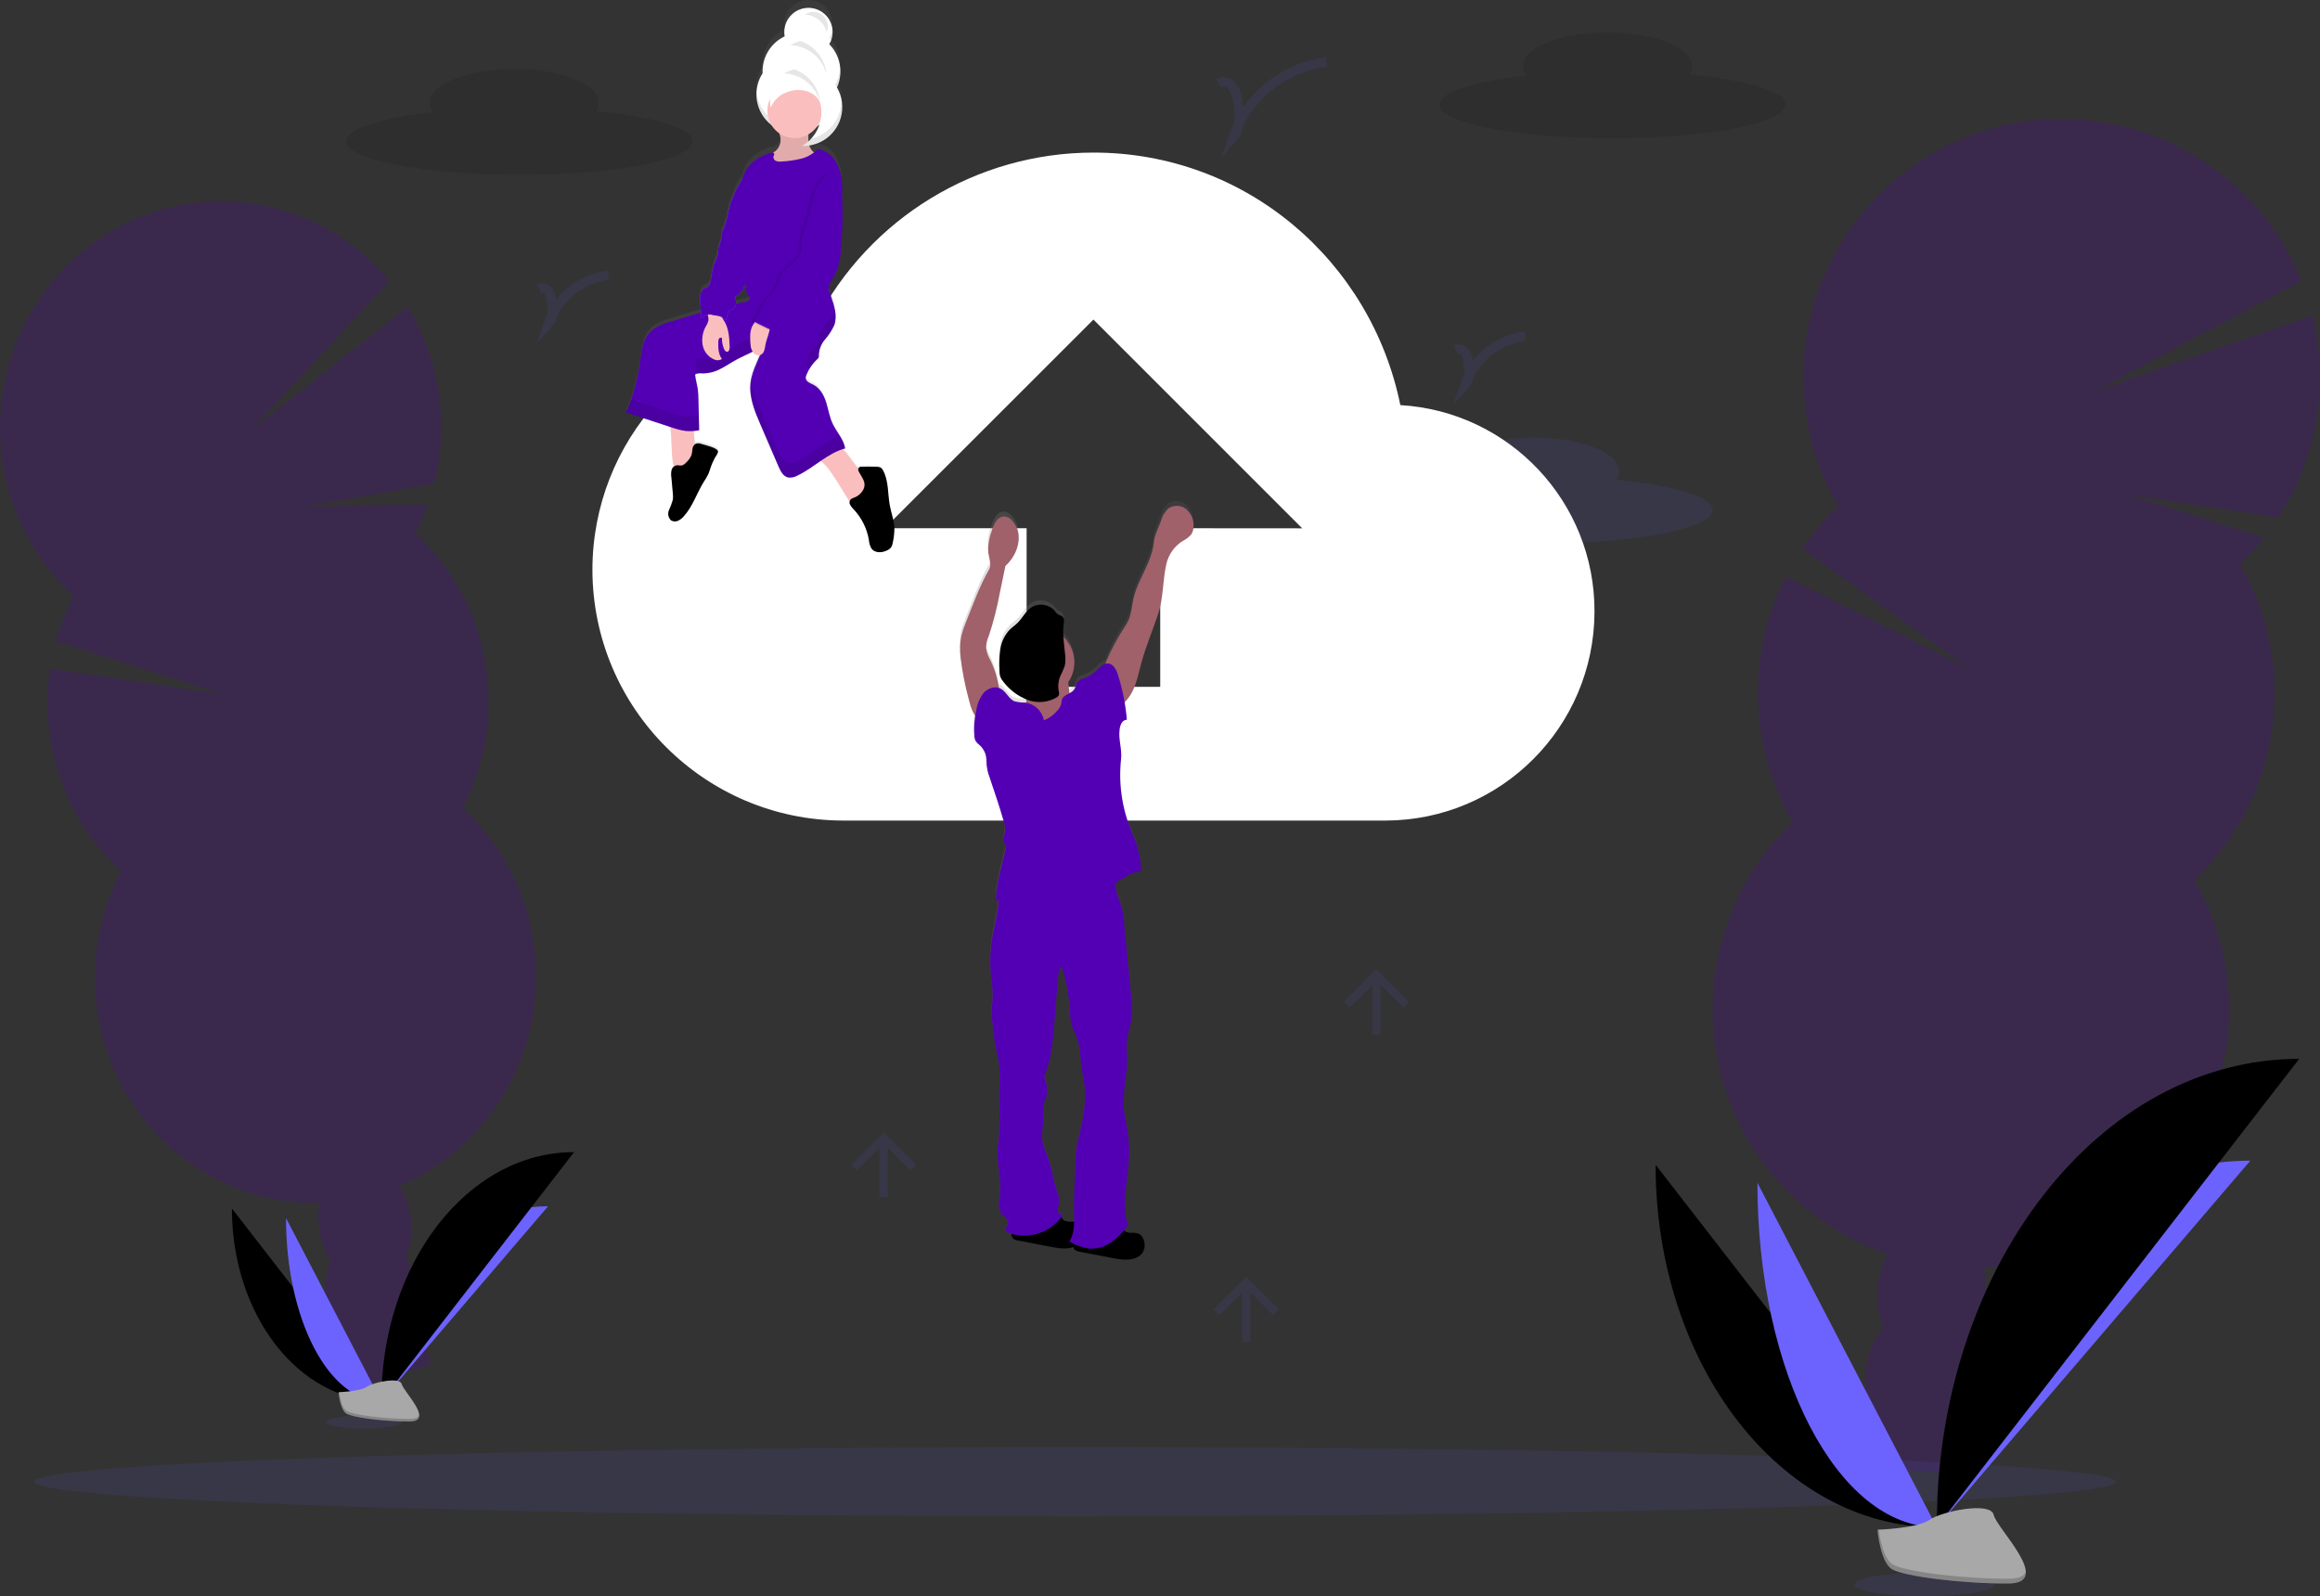<svg id="eQE3GSC2ayb1" xmlns="http://www.w3.org/2000/svg" xmlns:xlink="http://www.w3.org/1999/xlink" viewBox="0 0 737.779 507.717" shape-rendering="geometricPrecision" text-rendering="geometricPrecision"><rect x="0" y="0" width="737.779" height="507.717" fill="#333333" stroke="none"/><style><![CDATA[#eQE3GSC2ayb79 {animation: eQE3GSC2ayb79__tt 2000ms linear infinite normal forwards}@keyframes eQE3GSC2ayb79__tt { 0% {transform: translate(-274.545px,-63.671px) translate(9px,0px)} 50% {transform: translate(-274.545px,-63.671px) translate(0px,0px)} 100% {transform: translate(-274.545px,-63.671px) translate(-9px,0px)}} #eQE3GSC2ayb80 {animation: eQE3GSC2ayb80__tt 2000ms linear infinite normal forwards}@keyframes eQE3GSC2ayb80__tt { 0% {transform: translate(-95.255px,-70.012px) translate(-9px,0px)} 50% {transform: translate(-95.255px,-70.012px) translate(0px,0px)} 100% {transform: translate(-95.255px,-70.012px) translate(9px,0px)}}]]></style><defs><linearGradient id="eQE3GSC2ayb28-fill" x1="0.5" y1="1.001" x2="0.5" y2="0" spreadMethod="pad" gradientUnits="objectBoundingBox" gradientTransform="matrix(1 0 0 1 0 0)"><stop id="eQE3GSC2ayb28-fill-0" offset="0%" stop-color="rgba(128,128,128,0.251)"/><stop id="eQE3GSC2ayb28-fill-1" offset="54%" stop-color="rgba(128,128,128,0.122)"/><stop id="eQE3GSC2ayb28-fill-2" offset="100%" stop-color="rgba(128,128,128,0.102)"/></linearGradient><linearGradient id="eQE3GSC2ayb62-fill" x1="0.141" y1="0.451" x2="1.272" y2="0.451" spreadMethod="pad" gradientUnits="objectBoundingBox" gradientTransform="matrix(1 0 0 1 0 0)"><stop id="eQE3GSC2ayb62-fill-0" offset="0%" stop-color="rgba(128,128,128,0.251)"/><stop id="eQE3GSC2ayb62-fill-1" offset="54%" stop-color="rgba(128,128,128,0.122)"/><stop id="eQE3GSC2ayb62-fill-2" offset="100%" stop-color="rgba(128,128,128,0.102)"/></linearGradient></defs><path id="eQE3GSC2ayb2" d="M780.8,286.357C781.36,285.559,781.669,284.612,781.687,283.637C781.687,277.73,769.653,272.95,754.807,272.95C739.961,272.95,727.927,277.73,727.927,283.637C727.954,284.741,728.343,285.806,729.035,286.668C712.505,288.514,701.371,291.968,701.371,295.943C701.371,301.843,725.984,306.63,756.426,306.63C786.868,306.63,811.481,301.843,811.481,295.943C811.448,291.766,798.934,288.106,780.8,286.357Z" transform="matrix(1 0 0 1 -266.823 -133.777)" opacity="0.1" fill="rgb(108,99,255)" stroke="none" stroke-width="1"/><g id="eQE3GSC2ayb3" transform="matrix(1 0 0 1 544.593 37.816)" opacity="0.2"><path id="eQE3GSC2ayb4" d="M940.392,761.034C940.159,762.72,940.066,764.423,940.113,766.125Q957.044,766.397,974.124,767.265C974.202,766.825,974.279,766.365,974.344,765.905C975.074,761.158,974.526,756.302,972.757,751.837C970.412,746.118,966.04,742.031,960.567,741.247C955.094,740.463,949.757,743.147,945.903,747.947C942.931,751.739,941.028,756.258,940.392,761.034Z" transform="matrix(1 0 0 1 -895.519 -336.524)" fill="rgb(83,0,180)" stroke="none" stroke-width="1"/><ellipse id="eQE3GSC2ayb5" rx="22.449" ry="17.151" transform="matrix(0.142 -0.99 0.99 0.142 65.786 399.804)" fill="rgb(83,0,180)" stroke="none" stroke-width="1"/><ellipse id="eQE3GSC2ayb6" rx="22.449" ry="17.151" transform="matrix(0.142 -0.99 0.99 0.142 69.687 372.649)" fill="rgb(83,0,180)" stroke="none" stroke-width="1"/><ellipse id="eQE3GSC2ayb7" rx="22.449" ry="17.151" transform="matrix(0.142 -0.99 0.99 0.142 73.589 345.488)" fill="rgb(83,0,180)" stroke="none" stroke-width="1"/><ellipse id="eQE3GSC2ayb8" rx="22.449" ry="17.151" transform="matrix(0.142 -0.99 0.99 0.142 77.492 318.327)" fill="rgb(83,0,180)" stroke="none" stroke-width="1"/><path id="eQE3GSC2ayb9" d="M1038.99,258.056C1041.733,255.427,1044.293,252.614,1046.652,249.636L1003.1,235.924L1051.289,243.217C1063.57,224.205,1067.479,200.975,1062.099,178.99L992.561,203.26L1058.543,167.979C1047.082,139.457,1020.657,119.719,990.055,116.824C959.453,113.929,929.795,128.361,913.189,154.227C896.582,180.094,895.806,213.068,911.177,239.687C906.903,243.765,903.081,248.291,899.777,253.187L953.355,291.587L894.6,261.994C882.052,286.758,882.856,316.182,896.737,340.224C865.728,369.788,862.65,418.22,889.666,451.472C916.681,484.724,964.717,491.628,1000.004,467.33C1035.291,443.032,1045.977,395.693,1024.549,358.593C1051.987,332.429,1057.958,290.888,1039,258.056Z" transform="matrix(1 0 0 1 -871.273 -116.464)" fill="rgb(83,0,180)" stroke="none" stroke-width="1"/><path id="eQE3GSC2ayb10" d="M886.556,380C883.905,398.234,887.49,416.828,896.731,432.769C865.722,462.333,862.644,510.765,889.66,544.017C916.675,577.269,964.711,584.173,999.998,559.875C1035.285,535.577,1045.971,488.238,1024.543,451.138C1037.426,438.873,887.864,370.877,886.556,380Z" transform="matrix(1 0 0 1 -871.27 -209.011)" opacity="0.1" fill="rgb(83,0,180)" stroke="none" stroke-width="1"/></g><g id="eQE3GSC2ayb11" transform="matrix(1 0 0 1 0 63.974)" opacity="0.2"><path id="eQE3GSC2ayb12" d="M196.716,722.742C196.972,724.205,197.351,725.643,197.849,727.042Q211.649,722.599,225.739,718.622C225.687,718.233,225.629,717.832,225.558,717.43C224.893,713.305,223.155,709.428,220.519,706.186C217.093,702.086,212.455,699.897,207.805,700.758C203.155,701.619,199.54,705.292,197.694,710.37C196.297,714.338,195.96,718.603,196.716,722.741Z" transform="matrix(1 0 0 1 -88.897 -348.4)" fill="rgb(83,0,180)" stroke="none" stroke-width="1"/><ellipse id="eQE3GSC2ayb13" rx="14.664" ry="19.619" transform="matrix(0.988 -0.156 0.156 0.988 118.198 348.049)" fill="rgb(83,0,180)" stroke="none" stroke-width="1"/><ellipse id="eQE3GSC2ayb14" rx="14.706" ry="19.675" transform="matrix(0.987 -0.16 0.16 0.987 116.02 324.882)" fill="rgb(83,0,180)" stroke="none" stroke-width="1"/><ellipse id="eQE3GSC2ayb15" rx="14.664" ry="19.619" transform="matrix(0.988 -0.156 0.156 0.988 110.034 300.802)" fill="rgb(83,0,180)" stroke="none" stroke-width="1"/><ellipse id="eQE3GSC2ayb16" rx="14.664" ry="19.619" transform="matrix(0.988 -0.156 0.156 0.988 105.959 277.174)" fill="rgb(83,0,180)" stroke="none" stroke-width="1"/><path id="eQE3GSC2ayb17" d="M162.485,262.432C164.011,259.502,165.338,256.473,166.455,253.364L127.463,253.973L168.502,246.738C171.076,236.693,171.491,226.217,169.719,216C168.173,206.958,164.925,198.291,160.146,190.461L110.2,229.782L154.322,182.282C138.422,162.785,113.175,153.482,88.426,158C50.244,165,24.808,202.364,31.551,241.421C34.212,257.198,42.074,271.632,53.884,282.427C51.496,286.995,49.601,291.805,48.23,296.774L101.938,313.88L46.358,305.518C45.2,313.268,45.292,321.153,46.63,328.874C49.291,344.651,57.152,359.085,68.962,369.88C61.506,384.145,58.963,400.47,61.727,416.327C68.47,455.39,104.864,481.357,143.021,474.327C181.178,467.297,206.639,429.946,199.896,390.883C197.232,375.108,189.371,360.677,177.563,349.883C185.017,335.616,187.56,319.289,184.798,303.43C182.139,287.659,174.285,273.228,162.485,262.432Z" transform="matrix(1 0 0 1 -30.468 -156.85)" fill="rgb(83,0,180)" stroke="none" stroke-width="1"/><path id="eQE3GSC2ayb18" d="M55.445,421.251C58.106,437.028,65.968,451.462,77.778,462.257C70.323,476.521,67.78,492.845,70.543,508.7C77.286,547.763,113.68,573.73,151.837,566.7C189.994,559.67,215.455,522.319,208.712,483.256C206.048,467.481,198.187,453.05,186.379,442.256C193.561,428.518,54.071,413.317,55.445,421.251Z" transform="matrix(1 0 0 1 -39.263 -249.227)" opacity="0.1" fill="rgb(83,0,180)" stroke="none" stroke-width="1"/></g><path id="eQE3GSC2ayb19" d="M144.32,651.45C144.32,685.331,165.571,712.742,191.836,712.742" transform="matrix(1 0 0 1 -70.577 -267.121)" fill="rgb(0,0,0)" stroke="none" stroke-width="1"/><path id="eQE3GSC2ayb20" d="M217.68,712.369C217.68,678.112,241.399,650.39,270.714,650.39" transform="matrix(1 0 0 1 -96.422 -266.747)" fill="rgb(108,99,255)" stroke="none" stroke-width="1"/><path id="eQE3GSC2ayb21" d="M170.9,656.19C170.9,688.375,184.45,714.412,201.2,714.412" transform="matrix(1 0 0 1 -79.941 -268.791)" fill="rgb(108,99,255)" stroke="none" stroke-width="1"/><path id="eQE3GSC2ayb22" d="M217.68,703.005C217.68,659.233,245.097,623.805,278.98,623.805" transform="matrix(1 0 0 1 -96.422 -257.383)" fill="rgb(0,0,0)" stroke="none" stroke-width="1"/><ellipse id="eQE3GSC2ayb23" rx="330.978" ry="11.005" transform="matrix(1 0 0 1 341.893 471.226)" opacity="0.1" fill="rgb(108,99,255)" stroke="none" stroke-width="1"/><ellipse id="eQE3GSC2ayb24" rx="12.099" ry="2.047" transform="matrix(1 0 0 1 115.772 452.274)" opacity="0.1" fill="rgb(108,99,255)" stroke="none" stroke-width="1"/><path id="eQE3GSC2ayb25" d="M196.66,739.646C196.66,739.646,203.56,739.439,205.644,737.956C207.728,736.473,216.253,734.717,216.772,737.082C217.291,739.447,227.135,748.896,219.363,748.954C211.591,749.012,201.263,747.743,199.187,746.48C197.111,745.217,196.66,739.646,196.66,739.646Z" transform="matrix(1 0 0 1 -89.016 -296.88)" fill="rgb(168,168,168)" stroke="none" stroke-width="1"/><path id="eQE3GSC2ayb26" d="M219.492,750.151C211.72,750.209,201.392,748.933,199.316,747.67C197.736,746.711,197.101,743.253,196.894,741.659L196.661,741.659C196.661,741.659,197.101,747.229,199.174,748.492C201.247,749.755,211.565,751.031,219.35,750.966C221.598,750.966,222.375,750.15,222.336,748.966C222.024,749.692,221.163,750.138,219.492,750.151Z" transform="matrix(1 0 0 1 -89.016 -298.901)" opacity="0.2" fill="rgb(0,0,0)" stroke="none" stroke-width="1"/><path id="eQE3GSC2ayb27" d="M578.255,213.316C568.961,167.51,529.127,133,480.666,133C443.503,133.026,409.452,153.758,392.366,186.76C352.532,190.743,321.332,224.599,321.332,265.78C321.459,309.727,357.053,345.321,401,345.448L573.611,345.448C610.231,345.338,639.891,315.678,640,279.058C640.146,244.223,613.031,215.353,578.255,213.316ZM501.9,252.469L501.9,302.925L459.41,302.925L459.41,252.469L414.269,252.469L480.659,186.112L547.049,252.502Z" transform="matrix(1 0 0 1 -132.937 -84.474)" fill="rgb(255,255,255)" stroke="none" stroke-width="1"/><path id="eQE3GSC2ayb28" d="M421.511,218.5C420.863,214.8,421.181,210.818,419.484,207.489C419.319,207.096,419.053,206.754,418.713,206.498C418.29,206.27,417.813,206.16,417.333,206.181C415.798,206.123,414.269,206.103,412.733,206.142C412.299,206.08,411.863,206.246,411.58,206.582C411.554,206.622,411.535,206.666,411.522,206.712C409.767,204.769,408.439,202.312,406.548,200.5C406.82,200.409,407.086,200.325,407.364,200.254C407.35,200.07,407.317,199.887,407.264,199.71C407.256,199.654,407.241,199.6,407.219,199.548C407.206,199.496,407.161,199.302,407.119,199.179C407.102,199.117,407.08,199.057,407.054,198.998C407.021,198.882,406.982,198.767,406.937,198.655C406.925,198.593,406.901,198.533,406.866,198.48L406.73,198.137L406.652,197.975C406.6,197.858,406.552,197.742,406.49,197.632L406.412,197.489C406.354,197.366,406.289,197.243,406.224,197.12L406.16,197C406.089,196.87,406.011,196.741,405.94,196.6C405.921,196.579,405.906,196.555,405.895,196.529C405.811,196.38,405.72,196.229,405.629,196.089L405.629,196.089C404.891,194.889,404.074,193.699,403.472,192.462C402.416,190.286,402.066,187.831,401.36,185.512C400.654,183.193,399.417,180.836,397.318,179.728C396.301,179.21,394.941,178.75,394.844,177.604C394.841,177.235,394.918,176.871,395.071,176.535C395.363,175.792,395.716,175.075,396.127,174.391C396.282,174.145,396.444,173.899,396.606,173.653L396.736,173.478C396.866,173.297,397.002,173.115,397.136,172.947L397.304,172.733C397.44,172.565,397.583,172.409,397.725,172.247L397.9,172.059C398.1,171.845,398.3,171.638,398.515,171.411C398.711,171.259,398.867,171.061,398.968,170.835C399.024,170.61,399.035,170.377,399,170.148C399.054,168.286,399.739,166.498,400.943,165.076C402.145,163.677,403.142,162.113,403.903,160.432C403.974,160.232,404.033,160.032,404.084,159.823C404.103,159.757,404.118,159.69,404.129,159.623C404.161,159.487,404.187,159.351,404.213,159.208L404.252,158.975C404.26,158.847,404.275,158.719,404.297,158.593L404.297,157.077C404.301,156.94,404.29,156.804,404.265,156.669L404.265,156.449C404.253,156.29,404.231,156.132,404.2,155.976L404.2,155.821Q404.155,155.504,404.083,155.173L404.083,155.173C403.774,153.797,403.376,152.442,402.891,151.118C402.633,150.305,402.304,149.515,401.907,148.76C402.147,148.715,402.393,148.66,402.632,148.598C402.442,148.3,402.267,147.993,402.107,147.678C403.598,145.482,404.716,143.055,405.417,140.495C405.788,138.666,406.005,136.809,406.065,134.944C406.56,129.344,406.645,123.716,406.318,118.104L406.318,117.884C406.493,116.682,406.506,115.462,406.357,114.257C406.207,111.899,405.511,109.608,404.323,107.566C403.122,105.477,401.06,104.026,398.688,103.602C398.307,104.03,397.886,104.421,397.431,104.768C396.737,104.158,396.228,103.366,395.961,102.482C401.495,101.616,405.769,97.158,406.4,91.592C406.4,91.392,406.445,91.184,406.458,90.983L406.458,89.209C406.461,89.068,406.448,88.926,406.419,88.788C406.422,88.738,406.422,88.689,406.419,88.639L406.361,88.186L406.361,88.086C406.349,87.922,406.321,87.759,406.277,87.6L406.277,87.548C406.245,87.373,406.206,87.205,406.16,87.03L406.16,87.03C405.87,85.851,405.41,84.721,404.793,83.675C405.299,82.531,405.631,81.317,405.777,80.075C405.777,79.848,405.822,79.628,405.835,79.427C405.848,79.226,405.835,79.142,405.835,79L405.835,78.236C405.832,78.217,405.832,78.197,405.835,78.178C405.742,75.065,404.498,72.097,402.344,69.848C402.591,69.436,402.797,69.001,402.959,68.548L402.959,68.548C403.011,68.412,403.059,68.276,403.095,68.133L403.095,68.133C403.134,67.997,403.173,67.867,403.205,67.733L403.205,67.7L403.283,67.331C403.279,67.309,403.279,67.288,403.283,67.266C403.296,67.118,403.317,66.971,403.348,66.826C403.351,66.674,403.364,66.523,403.387,66.373L403.387,65.308C403.163,61.316,399.907,58.167,395.909,58.077C391.911,57.987,388.517,60.987,388.114,64.965C388.02,65.748,388.044,66.54,388.185,67.316C384.359,69.182,381.741,72.863,381.235,77.09C381.153,77.787,381.13,78.489,381.164,79.19C380.047,80.944,379.379,82.946,379.221,85.019L379.221,85.019L379.221,85.252C379.221,85.511,379.189,85.777,379.189,86.036C379.178,89.923,380.963,93.598,384.027,95.991C384.659,97.012,385.492,97.893,386.475,98.582C386.654,99.109,386.788,99.651,386.875,100.201C387.021,101.699,386.472,103.182,385.385,104.223C385.107,104.456,384.796,104.65,384.504,104.871C384.21,104.787,383.898,104.787,383.604,104.871C380.262,105.92,377.062,107.999,375.527,111.18C375.188,111.904,374.92,112.658,374.727,113.434L374.546,113.713C372.516,116.89,371.056,120.397,370.232,124.076C369.947,125.987,369.42,127.854,368.665,129.633C368.454,129.991,368.282,130.371,368.153,130.766C368.078,131.37,368.052,131.978,368.075,132.586C367.819,133.657,367.503,134.712,367.129,135.747C366.999,136.395,367.029,137.047,366.915,137.69C366.607,138.803,366.201,139.887,365.704,140.929C365.017,142.829,365.024,144.929,364.512,146.888C364.45,147.211,364.313,147.515,364.112,147.775C363.707,148.091,363.252,148.336,362.765,148.5C362.045,148.951,361.552,149.689,361.411,150.527C361.276,151.363,361.261,152.213,361.366,153.053L361.619,156.337L357.94,157.451L351.9,159.3C350.131,159.747,348.441,160.462,346.887,161.418C345.502,162.383,344.409,163.709,343.726,165.252C343.114,166.861,342.72,168.545,342.554,170.259C341.971,175.053,340.933,179.781,339.454,184.379C339.331,184.729,339.201,185.085,339.072,185.435L339.072,185.435L338.664,186.465C338.632,186.536,338.599,186.608,338.573,186.679L338.223,187.502C338.068,187.852,337.906,188.195,337.737,188.538L351.876,193.253C351.884,193.438,351.904,193.622,351.934,193.804C352.426,197.276,352.187,200.804,352.64,204.277C352.7,204.855,352.835,205.423,353.04,205.967C352.681,206.278,352.422,206.688,352.295,207.146C352.135,207.887,352.111,208.651,352.224,209.4C352.386,211.175,352.541,212.949,352.703,214.724C352.78,215.369,352.78,216.022,352.703,216.667C352.392,217.807,351.984,218.919,351.485,219.99C351.116,221.111,351.135,222.548,352.061,223.229C352.719,223.678,353.562,223.754,354.289,223.429C355.003,223.101,355.634,222.616,356.135,222.011C358.978,218.85,360.254,214.582,362.463,210.935C363.032,210.094,363.538,209.213,363.979,208.299C364.279,207.593,364.479,206.842,364.724,206.11C365.064,205.135,365.471,204.186,365.942,203.267C366.208,202.742,367.242,201.479,367.004,200.896C366.641,199.896,362.762,199.011,361.822,198.696C361.222,198.428,360.543,198.398,359.922,198.612C359.829,198.657,359.742,198.713,359.663,198.78L359.333,194.499C359.909,194.447,360.479,194.376,361.043,194.279Q361.043,193.079,360.985,191.85C360.985,191.112,360.953,190.367,360.933,189.622C360.894,187.808,360.855,185.995,360.81,184.214C360.798,183.164,360.732,182.116,360.61,181.073C360.39,179.486,359.904,177.932,359.749,176.332C359.982,176.147,360.257,176.022,360.549,175.969L360.549,175.969C361.003,175.896,361.464,175.879,361.922,175.917L362.285,175.917C364.295,175.888,366.264,175.344,368.004,174.337C369.785,173.411,371.437,172.251,373.186,171.299L373.834,170.956L374.08,170.833L374.495,170.626L374.838,170.464L374.916,170.425C375.946,169.933,376.989,169.453,377.986,168.916C378.053,169.026,378.127,169.131,378.206,169.233C378.7,169.906,379.552,170.216,380.363,170.017C379.139,172.964,377.701,175.817,377.338,179.001C376.807,183.606,378.638,188.069,380.453,192.357L386.211,205.957C386.859,207.457,387.694,209.144,389.268,209.5C390.268,209.635,391.285,209.432,392.157,208.924C394.756,207.548,397.239,205.962,399.58,204.183L399.68,204.261C401.863,205.984,403.229,208.387,404.739,210.686L408.774,217.318C408.746,217.65,408.802,217.985,408.936,218.29C409.23,218.839,409.614,219.336,410.07,219.76C412.635,222.522,414.325,225.981,414.928,229.702C414.98,230.654,415.254,231.582,415.728,232.409C416.81,233.909,419.115,233.815,420.741,232.96C421.243,232.73,421.677,232.373,421.998,231.924C422.271,231.441,422.443,230.908,422.503,230.357C422.8,228.986,422.963,227.589,422.989,226.186C422.955,223.64,421.977,221.108,421.511,218.5ZM398.342,96.457C398.625,96.272,398.897,96.071,399.158,95.857C398.611,97.501,397.729,99.014,396.567,100.3L396.567,100.3C396.295,100.6,396.003,100.876,395.706,101.148L395.706,100.941C395.674,100.293,395.706,99.574,395.706,98.888C396.744,98.271,397.642,97.444,398.342,96.459ZM375.472,147.567L375.511,147.444C375.74,147.609,375.939,147.812,376.1,148.044C375.78,148.75,375.814,149.566,376.191,150.244C376.528,150.814,377.137,151.344,377.007,151.999C376.877,152.654,376.048,152.912,375.375,153.022C374.488,153.165,373.613,153.322,372.739,153.501L372.739,153.456C372.758,152.726,372.66,151.998,372.448,151.299C373.914,150.509,375.003,149.165,375.472,147.567Z" transform="matrix(1 0 0 1 -138.714 -58.08)" fill="url(#eQE3GSC2ayb28-fill)" stroke="none" stroke-width="1"/><path id="eQE3GSC2ayb29" d="M425.015,73.511C426.605,70.819,426.406,67.433,424.512,64.945C422.619,62.458,419.408,61.364,416.39,62.18C413.372,62.995,411.148,65.557,410.765,68.66C410.668,69.434,410.692,70.218,410.836,70.985C406.335,73.118,403.563,77.753,403.815,82.728C400.96,87.152,401.221,92.899,404.466,97.045C407.71,101.192,413.226,102.827,418.206,101.12C423.187,99.412,426.538,94.736,426.556,89.471L426.556,88.882C429.708,84.036,429.081,77.653,425.047,73.512Z" transform="matrix(1 0 0 1 -161.3 -59.43)" fill="rgb(255,255,255)" stroke="none" stroke-width="1"/><g id="eQE3GSC2ayb30" transform="matrix(1 0 0 1 240.508 9.139)" opacity="0.1"><path id="eQE3GSC2ayb31" d="M415.59,72.66L415.69,72.602C415.664,72.47,415.645,72.336,415.632,72.202C415.629,72.23,415.629,72.258,415.632,72.286C415.61,72.41,415.595,72.536,415.587,72.662Z" transform="matrix(1 0 0 1 -406.652 -72.194)" fill="rgb(0,0,0)" stroke="none" stroke-width="1"/><path id="eQE3GSC2ayb32" d="M428.417,92.062C428.193,93.941,427.539,95.743,426.506,97.328L426.506,97.911C426.478,104.521,421.253,109.939,414.649,110.207C408.044,110.474,402.398,105.497,401.835,98.911C401.835,99.248,401.79,99.559,401.79,99.921C401.79,106.746,407.323,112.279,414.148,112.279C420.973,112.279,426.506,106.746,426.506,99.921C426.506,99.721,426.506,99.521,426.506,99.332C427.542,97.748,428.196,95.945,428.417,94.066C428.519,93.239,428.534,92.403,428.462,91.572C428.469,91.737,428.454,91.901,428.417,92.062Z" transform="matrix(1 0 0 1 -401.79 -79.017)" fill="rgb(0,0,0)" stroke="none" stroke-width="1"/><path id="eQE3GSC2ayb33" d="M438.637,72.19C438.501,73.229,438.155,74.23,437.62,75.131C437.84,75.351,438.041,75.584,438.268,75.818C438.465,75.271,438.599,74.704,438.668,74.127C438.742,73.483,438.731,72.832,438.636,72.19Z" transform="matrix(1 0 0 1 -414.413 -72.19)" fill="rgb(0,0,0)" stroke="none" stroke-width="1"/></g><path id="eQE3GSC2ayb34" d="M360.315,277.646C360.374,278.349,360.565,279.035,360.879,279.667C361.199,280.309,361.81,280.756,362.518,280.867C363.159,280.871,363.786,280.689,364.325,280.342C365.476,279.863,366.456,279.046,367.135,278C367.595,276.883,367.727,275.659,367.517,274.47L366.779,265.046C365.004,264.994,363.217,264.994,361.435,265.091C359.653,265.188,359.362,265.603,359.608,267.326C360.095,270.741,359.836,274.219,360.315,277.646Z" transform="matrix(1 0 0 1 -146.396 -130.979)" fill="rgb(251,190,190)" stroke="none" stroke-width="1"/><path id="eQE3GSC2ayb35" d="M437.867,288.153L442.096,294.993C442.28,295.392,442.612,295.704,443.022,295.861C443.325,295.907,443.634,295.852,443.903,295.706C445.272,294.989,446.475,293.991,447.433,292.778C448.201,292.065,448.784,291.175,449.133,290.187C449.412,289.073,449.093,287.894,448.291,287.072C447.801,286.636,447.27,286.25,446.704,285.919C443.355,283.659,441.846,279.371,438.543,277.052C438.358,276.897,438.134,276.796,437.895,276.761C437.65,276.778,437.413,276.858,437.208,276.994L432.674,279.468C430.731,280.537,431.333,280.668,432.823,281.819C434.991,283.516,436.338,285.886,437.867,288.153Z" transform="matrix(1 0 0 1 -171.729 -135.12)" fill="rgb(251,190,190)" stroke="none" stroke-width="1"/><path id="eQE3GSC2ayb36" d="M369.177,275.984C368.575,275.722,367.896,275.699,367.277,275.919C366.722,276.257,366.355,276.834,366.286,277.48C366.225,278.118,366.132,278.752,366.007,279.38C365.617,280.384,364.982,281.274,364.161,281.971C363.852,282.337,363.452,282.616,363.002,282.781C362.387,282.936,361.739,282.651,361.117,282.781C360.381,282.974,359.81,283.556,359.634,284.297C359.471,285.027,359.447,285.78,359.563,286.519L360.042,291.765C360.121,292.41,360.121,293.063,360.042,293.708C359.731,294.833,359.323,295.93,358.824,296.985C358.332,298.08,358.561,299.365,359.4,300.224C360.063,300.665,360.906,300.738,361.635,300.418C362.348,300.097,362.979,299.618,363.481,299.018C366.331,295.909,367.607,291.692,369.822,288.104C370.389,287.278,370.895,286.412,371.338,285.513C371.638,284.813,371.838,284.075,372.083,283.356C372.424,282.395,372.833,281.459,373.307,280.556C373.566,280.038,374.607,278.794,374.369,278.218C374.029,277.162,370.136,276.288,369.177,275.984Z" transform="matrix(1 0 0 1 -146.067 -134.771)" fill="rgb(0,0,0)" stroke="none" stroke-width="1"/><path id="eQE3GSC2ayb37" d="M451.957,294.511C451.316,295.721,450.243,296.646,448.952,297.102C448.58,297.204,448.234,297.383,447.935,297.627C447.535,298.115,447.463,298.795,447.754,299.356C448.051,299.899,448.436,300.39,448.894,300.807C451.452,303.518,453.143,306.93,453.752,310.607C453.811,311.549,454.089,312.465,454.562,313.282C455.644,314.765,457.956,314.668,459.588,313.82C460.086,313.593,460.519,313.243,460.845,312.803C461.118,312.327,461.29,311.8,461.35,311.255C461.647,309.903,461.81,308.526,461.836,307.142C461.836,304.551,460.826,302.032,460.359,299.467C459.711,295.82,460.022,291.889,458.325,288.599C458.165,288.204,457.904,287.859,457.567,287.599C457.141,287.375,456.662,287.267,456.181,287.288C454.652,287.23,453.111,287.217,451.576,287.249C451.143,287.188,450.708,287.352,450.423,287.683C450.266,288.101,450.329,288.571,450.591,288.933C451.53,290.794,453.071,292.264,451.957,294.511Z" transform="matrix(1 0 0 1 -177.413 -138.809)" fill="rgb(0,0,0)" stroke="none" stroke-width="1"/><path id="eQE3GSC2ayb38" d="M376.812,196.2C375.929,196.932,375.694,198.191,376.255,199.192C376.598,199.755,377.207,200.28,377.071,200.928C376.935,201.576,376.112,201.822,375.439,201.928C369.517,203.007,363.674,204.485,357.951,206.352L351.901,208.172C350.13,208.609,348.435,209.313,346.875,210.258C345.493,211.201,344.399,212.508,343.714,214.034C343.1,215.618,342.703,217.279,342.535,218.97C341.628,225.156,340.469,231.393,337.71,237.002L352.368,241.814C353.792,242.334,355.267,242.703,356.768,242.914C358.198,243.036,359.638,242.966,361.049,242.707C360.958,239.436,360.9,236.062,360.809,232.784C360.801,231.748,360.734,230.713,360.609,229.684C360.389,228.117,359.903,226.584,359.748,225.008C360.396,224.451,361.413,224.593,362.287,224.608C364.299,224.581,366.273,224.049,368.026,223.06C369.801,222.14,371.459,221,373.208,220.06C376.155,218.499,379.508,217.469,381.764,214.988C380.618,219.36,377.878,223.169,377.379,227.657C376.88,232.145,378.679,236.628,380.507,240.818L386.278,254.213C386.926,255.69,387.761,257.354,389.335,257.704C390.338,257.836,391.357,257.636,392.235,257.134C397.546,254.647,401.795,249.964,407.469,248.474C407.042,245.663,404.826,243.338,403.583,240.792C402.521,238.648,402.177,236.226,401.471,233.939C400.765,231.652,399.528,229.327,397.416,228.239C396.399,227.727,395.032,227.274,394.942,226.139C394.933,225.774,395.011,225.412,395.169,225.083C395.927,223.171,397.107,221.455,398.621,220.063C398.813,219.91,398.968,219.715,399.074,219.493C399.124,219.281,399.135,219.061,399.106,218.845C399.159,217.004,399.845,215.238,401.049,213.845C402.251,212.468,403.249,210.926,404.015,209.266C405.071,206.306,404.015,203.054,402.979,200.094C402.639,198.866,402.047,197.721,401.243,196.732C399.883,195.281,397.771,194.86,395.789,194.64C389.4,193.931,381.9,192.254,376.812,196.2Z" transform="matrix(1 0 0 1 -138.708 -105.85)" fill="rgb(83,0,180)" stroke="none" stroke-width="1"/><g id="eQE3GSC2ayb39" transform="matrix(1 0 0 1 198.99 90.148)" opacity="0.1"><path id="eQE3GSC2ayb40" d="M432.2,214.814C430.986,216.201,430.298,217.971,430.257,219.814C430.286,220.03,430.275,220.25,430.225,220.462C430.119,220.684,429.964,220.879,429.772,221.032C428.258,222.424,427.078,224.14,426.32,226.052C426.163,226.381,426.085,226.743,426.093,227.108C426.23,227.807,426.724,228.382,427.393,228.624C428.054,227.545,428.861,226.564,429.793,225.709C429.985,225.556,430.14,225.361,430.246,225.139C430.296,224.927,430.306,224.707,430.278,224.491C430.331,222.65,431.017,220.884,432.221,219.491C433.423,218.114,434.421,216.572,435.187,214.912C435.718,213.232,435.771,211.438,435.342,209.73Q435.277,209.983,435.187,210.235C434.418,211.898,433.412,213.44,432.2,214.814Z" transform="matrix(1 0 0 1 -368.832 -201.653)" fill="rgb(0,0,0)" stroke="none" stroke-width="1"/><path id="eQE3GSC2ayb41" d="M397.05,198.348C397.488,198.259,397.843,197.939,397.976,197.512C397.989,197.428,397.989,197.343,397.976,197.259L397.697,197.459C397.411,197.697,397.189,198.003,397.05,198.348Z" transform="matrix(1 0 0 1 -358.602 -197.26)" fill="rgb(0,0,0)" stroke="none" stroke-width="1"/><path id="eQE3GSC2ayb42" d="M356.758,259.57C355.257,259.359,353.782,258.99,352.358,258.47L339.404,254.221C338.915,255.625,338.342,256.998,337.688,258.334L352.359,263.146C353.783,263.666,355.258,264.035,356.759,264.246C358.189,264.368,359.629,264.298,361.04,264.039C360.995,262.504,360.962,260.939,360.923,259.382C359.549,259.626,358.149,259.689,356.758,259.57Z" transform="matrix(1 0 0 1 -337.69 -217.327)" fill="rgb(0,0,0)" stroke="none" stroke-width="1"/><path id="eQE3GSC2ayb43" d="M413.782,270.6C412.904,271.102,411.885,271.302,410.882,271.17C409.308,270.82,408.46,269.156,407.825,267.679L402.054,254.284C400.647,251.38,399.63,248.302,399.029,245.132C398.99,245.352,398.958,245.572,398.929,245.78C398.404,250.314,400.229,254.751,402.057,258.941L407.828,272.336C408.476,273.813,409.311,275.477,410.885,275.827C411.888,275.959,412.907,275.759,413.785,275.257C419.096,272.77,423.345,268.087,429.019,266.597C428.724,265.126,428.131,263.731,427.277,262.497C422.442,264.393,418.536,268.363,413.782,270.6Z" transform="matrix(1 0 0 1 -359.232 -214.124)" fill="rgb(0,0,0)" stroke="none" stroke-width="1"/><path id="eQE3GSC2ayb44" d="M393.776,219.38C391.522,221.841,388.167,222.891,385.22,224.452C383.452,225.391,381.794,226.531,380.038,227.452C378.285,228.44,376.312,228.972,374.3,229C373.426,229,372.441,228.832,371.761,229.389C371.903,230.846,372.324,232.265,372.561,233.709C373.136,233.631,373.719,233.618,374.297,233.67C376.309,233.643,378.283,233.111,380.036,232.122C381.811,231.202,383.469,230.062,385.218,229.122C387.161,228.092,389.279,227.289,391.145,226.149C392.181,223.956,393.06,221.692,393.775,219.374Z" transform="matrix(1 0 0 1 -349.693 -205.053)" fill="rgb(0,0,0)" stroke="none" stroke-width="1"/></g><path id="eQE3GSC2ayb45" d="M411.8,123.156C411.944,124.635,411.394,126.097,410.31,127.113C409.954,127.413,409.533,127.644,409.189,127.962C408.564,128.601,408.253,129.483,408.338,130.373C408.423,131.263,408.895,132.07,409.629,132.58C410.885,133.15,412.304,133.251,413.629,132.865C415.425,132.617,417.186,132.158,418.875,131.498C420.575,130.832,422.021,129.646,423.007,128.11C421.566,127.19,420.683,125.609,420.656,123.9C420.565,122.222,421.025,120.318,419.963,119.016C418.901,117.714,417.016,117.772,415.429,118.2C414.645,118.42,413.887,118.718,413.104,118.932C412.704,119.032,411.394,119.042,411.161,119.332C410.705,119.866,411.754,122.308,411.8,123.156Z" transform="matrix(1 0 0 1 -163.585 -79.164)" fill="rgb(251,190,190)" stroke="none" stroke-width="1"/><path id="eQE3GSC2ayb46" d="M411.8,123.156C411.944,124.635,411.394,126.097,410.31,127.113C409.954,127.413,409.533,127.644,409.189,127.962C408.564,128.601,408.253,129.483,408.338,130.373C408.423,131.263,408.895,132.07,409.629,132.58C410.885,133.15,412.304,133.251,413.629,132.865C415.425,132.617,417.186,132.158,418.875,131.498C420.575,130.832,422.021,129.646,423.007,128.11C421.566,127.19,420.683,125.609,420.656,123.9C420.565,122.222,421.025,120.318,419.963,119.016C418.901,117.714,417.016,117.772,415.429,118.2C414.645,118.42,413.887,118.718,413.104,118.932C412.704,119.032,411.394,119.042,411.161,119.332C410.705,119.866,411.754,122.308,411.8,123.156Z" transform="matrix(1 0 0 1 -163.585 -79.164)" opacity="0.1" fill="rgb(0,0,0)" stroke="none" stroke-width="1"/><circle id="eQE3GSC2ayb47" r="8.686" transform="matrix(1 0 0 1 252.717 35.216)" fill="rgb(251,190,190)" stroke="none" stroke-width="1"/><path id="eQE3GSC2ayb48" d="M377.224,213.31C377.071,214.002,376.795,214.66,376.408,215.253C375.392,217.051,375.026,219.144,375.372,221.18C375.741,223.23,377.11,224.96,379.019,225.792C379.818,226.191,380.769,226.131,381.513,225.637C380.354,224.128,380.289,222.068,380.36,220.164C380.34,219.809,380.423,219.456,380.6,219.147C380.698,219.001,380.852,218.901,381.026,218.87C381.199,218.84,381.378,218.881,381.52,218.985C381.488,220.184,381.72,221.376,382.2,222.476C382.381,222.897,382.692,223.363,383.159,223.35C383.807,223.35,383.995,222.437,383.969,221.776C383.869,219.082,383.736,216.276,382.44,213.919C381.868,213.111,381.43,212.217,381.14,211.27C381.13,210.933,381.012,210.608,380.803,210.344C380.661,210.231,380.495,210.154,380.317,210.117C379.572,209.903,377.797,209.249,377.182,209.949C376.567,210.649,377.34,212.417,377.224,213.31Z" transform="matrix(1 0 0 1 -151.931 -111.472)" fill="rgb(251,190,190)" stroke="none" stroke-width="1"/><path id="eQE3GSC2ayb49" d="M389.725,144.074C388.725,143.957,387.944,144.874,387.4,145.713C385.364,148.847,383.9,152.316,383.073,155.96C382.79,157.847,382.263,159.689,381.505,161.44C381.294,161.791,381.122,162.165,380.993,162.554C380.921,163.151,380.895,163.753,380.915,164.354C380.658,165.409,380.342,166.449,379.969,167.469C379.839,168.117,379.869,168.769,379.749,169.412C379.445,170.506,379.043,171.57,378.549,172.592C377.856,174.47,377.862,176.53,377.349,178.467C377.287,178.784,377.15,179.082,376.949,179.335C376.606,179.717,376.049,179.808,375.602,180.054C374.882,180.494,374.386,181.223,374.242,182.054C374.107,182.876,374.092,183.714,374.197,184.541L374.597,189.677C375.005,189.502,375.245,189.029,375.62,188.751C376.331,188.334,377.186,188.239,377.971,188.492L379.143,188.706C380.361,188.778,381.512,189.289,382.382,190.144C382.991,189.185,382.648,187.78,383.582,187.144C383.882,186.937,384.269,186.872,384.582,186.691C385.196,186.293,385.577,185.622,385.605,184.891C385.624,184.17,385.526,183.45,385.314,182.76C386.77,181.982,387.857,180.659,388.339,179.081C388.985,177.238,389.453,175.338,389.739,173.407C391.255,165.798,392.164,158.082,392.459,150.329C392.544,149.034,392.402,147.734,392.038,146.488C391.635,145.26,391.014,144.217,389.725,144.074Z" transform="matrix(1 0 0 1 -151.536 -88.372)" fill="rgb(108,99,255)" stroke="none" stroke-width="1"/><path id="eQE3GSC2ayb50" d="M389.725,144.074C388.725,143.957,387.944,144.874,387.4,145.713C385.364,148.847,383.9,152.316,383.073,155.96C382.79,157.847,382.263,159.689,381.505,161.44C381.294,161.791,381.122,162.165,380.993,162.554C380.921,163.151,380.895,163.753,380.915,164.354C380.658,165.409,380.342,166.449,379.969,167.469C379.839,168.117,379.869,168.769,379.749,169.412C379.445,170.506,379.043,171.57,378.549,172.592C377.856,174.47,377.862,176.53,377.349,178.467C377.287,178.784,377.15,179.082,376.949,179.335C376.606,179.717,376.049,179.808,375.602,180.054C374.882,180.494,374.386,181.223,374.242,182.054C374.107,182.876,374.092,183.714,374.197,184.541L374.597,189.677C375.005,189.502,375.245,189.029,375.62,188.751C376.331,188.334,377.186,188.239,377.971,188.492L379.143,188.706C380.361,188.778,381.512,189.289,382.382,190.144C382.991,189.185,382.648,187.78,383.582,187.144C383.882,186.937,384.269,186.872,384.582,186.691C385.196,186.293,385.577,185.622,385.605,184.891C385.624,184.17,385.526,183.45,385.314,182.76C386.77,181.982,387.857,180.659,388.339,179.081C388.985,177.238,389.453,175.338,389.739,173.407C391.255,165.798,392.164,158.082,392.459,150.329C392.544,149.034,392.402,147.734,392.038,146.488C391.635,145.26,391.014,144.217,389.725,144.074Z" transform="matrix(1 0 0 1 -151.536 -88.372)" fill="rgb(83,0,180)" stroke="none" stroke-width="1"/><path id="eQE3GSC2ayb51" d="M418.065,131.24C416.632,132.743,414.801,133.808,412.786,134.31C410.779,134.805,408.729,135.106,406.665,135.21C406.031,135.313,405.381,135.257,404.774,135.048C404.156,134.807,403.818,134.14,403.99,133.5C404.1,133.315,404.177,133.112,404.217,132.9C404.217,132.369,403.427,132.324,402.917,132.479C399.575,133.515,396.369,135.562,394.827,138.703C394.049,140.524,393.563,142.456,393.389,144.429C392.664,149.611,391.938,154.838,392.91,159.974C393.435,162.701,394.432,165.35,394.49,168.122C394.529,169.676,394.263,171.222,394.276,172.779C394.232,173.323,394.379,173.866,394.691,174.314C394.931,174.593,395.291,174.767,395.462,175.098C395.741,175.642,395.362,176.398,395.734,176.892C396.194,177.501,397.14,177.06,397.768,176.633C400.919,174.495,404.725,173.538,408.513,173.933C413.047,174.419,417.581,176.848,421.998,175.633C421.77,175.303,421.575,174.952,421.415,174.584C419.215,167.356,419.362,159.266,422.659,152.465C423.78,150.14,425.25,147.931,425.703,145.379C425.877,144.188,425.892,142.979,425.748,141.784C425.594,139.455,424.896,137.194,423.708,135.184C422.508,133.094,420.44,131.649,418.065,131.24Z" transform="matrix(1 0 0 1 -157.99 -83.854)" fill="rgb(83,0,180)" stroke="none" stroke-width="1"/><path id="eQE3GSC2ayb52" d="M399.294,217.287C398.942,218.233,398.773,219.238,398.794,220.247C398.764,221.21,398.812,222.174,398.937,223.129C399.013,223.947,399.306,224.729,399.786,225.396C400.285,226.067,401.138,226.371,401.949,226.167C402.579,225.904,403.056,225.371,403.249,224.716C403.436,224.066,403.574,223.404,403.664,222.734C404.04,220.791,405.076,218.913,405.095,216.905C405.108,216.667,405.071,216.428,404.985,216.205C404.252,215.211,403.098,214.615,401.863,214.592C400.745,214.768,399.708,216.335,399.294,217.287Z" transform="matrix(1 0 0 1 -160.224 -113.214)" fill="rgb(251,190,190)" stroke="none" stroke-width="1"/><path id="eQE3GSC2ayb53" d="M424.569,142.56C424.401,144.289,426.069,145.591,426.732,147.191C426.999,147.941,427.152,148.727,427.185,149.523C427.513,155.055,427.427,160.604,426.926,166.123C426.873,167.963,426.656,169.795,426.278,171.596C425.345,175.372,423.039,178.65,420.805,181.823C420.467,182.343,420.074,182.825,419.633,183.261C418.974,183.797,418.241,184.235,417.457,184.561L409.749,188.298C408.782,188.724,407.864,189.252,407.009,189.872C406.016,190.65,405.236,191.666,404.742,192.826C403.242,192.062,401.691,191.375,400.208,190.611C399.858,190.43,399.463,190.196,399.408,189.811C399.33,189.293,399.874,188.924,400.25,188.511C400.849,187.727,401.291,186.834,401.55,185.881C402.794,182.902,405.909,180.997,407.036,177.981C407.47,176.822,407.6,175.507,408.37,174.535C408.808,174.047,409.302,173.61,409.84,173.235C411.022,172.227,412.106,171.11,413.079,169.899C413.52,169.442,413.882,168.915,414.148,168.338C414.395,167.449,414.481,166.524,414.401,165.605C414.459,162.587,415.826,159.776,416.661,156.874C417.445,154.147,417.775,151.284,418.805,148.635C419.835,145.986,421.81,143.272,424.569,142.56Z" transform="matrix(1 0 0 1 -160.44 -87.842)" opacity="0.1" fill="rgb(0,0,0)" stroke="none" stroke-width="1"/><path id="eQE3GSC2ayb54" d="M426.1,142.56C425.932,144.289,427.6,145.591,428.257,147.191C428.527,147.941,428.682,148.727,428.717,149.523C429.042,155.055,428.955,160.604,428.458,166.123C428.394,167.964,428.167,169.795,427.778,171.596C426.845,175.372,424.54,178.65,422.305,181.823C421.967,182.343,421.574,182.825,421.133,183.261C420.474,183.797,419.741,184.235,418.957,184.561L411.243,188.298C410.278,188.727,409.36,189.254,408.503,189.872C407.512,190.651,406.733,191.667,406.236,192.826C404.736,192.062,403.192,191.375,401.702,190.611C401.352,190.43,400.957,190.196,400.902,189.811C400.818,189.293,401.362,188.924,401.738,188.511C402.343,187.73,402.785,186.836,403.038,185.881C404.275,182.902,407.397,180.997,408.524,177.981C408.958,176.822,409.088,175.507,409.858,174.535C410.293,174.044,410.787,173.607,411.328,173.235C412.51,172.227,413.594,171.11,414.567,169.899C415.008,169.442,415.37,168.915,415.636,168.338C415.88,167.449,415.965,166.524,415.889,165.605C415.947,162.587,417.307,159.776,418.143,156.874C418.933,154.147,419.257,151.284,420.287,148.635C421.317,145.986,423.351,143.272,426.1,142.56Z" transform="matrix(1 0 0 1 -160.964 -87.842)" fill="rgb(83,0,180)" stroke="none" stroke-width="1"/><path id="eQE3GSC2ayb55" d="M423.088,91.671C420.413,91.346,417.705,91.908,415.38,93.271C415.725,93.258,416.071,93.284,416.41,93.349C421.68,93.985,425.954,97.916,427.03,103.113C428.106,108.311,425.742,113.615,421.158,116.291C427.757,116.505,433.359,111.494,433.878,104.912C434.398,98.329,429.651,92.502,423.1,91.678Z" transform="matrix(1 0 0 1 -166.07 -69.882)" fill="rgb(255,255,255)" stroke="none" stroke-width="1"/><path id="eQE3GSC2ayb56" d="M424.467,100.241C425.076,101.612,425.112,103.17,424.567,104.568C424.509,104.393,424.444,104.218,424.367,104.043C422.838,100.643,418.136,99.237,413.855,100.902C411.553,101.72,409.709,103.479,408.784,105.74C407.696,102.45,409.904,98.68,413.966,97.1C418.236,95.435,422.939,96.84,424.467,100.241Z" transform="matrix(1 0 0 1 -163.648 -71.58)" fill="rgb(255,255,255)" stroke="none" stroke-width="1"/><g id="eQE3GSC2ayb57" transform="matrix(1 0 0 1 249.31 3.834)" opacity="0.1"><path id="eQE3GSC2ayb58" d="M426.916,102.8C426.514,97.926,423.277,93.747,418.658,92.139C417.509,92.412,416.405,92.85,415.381,93.439C415.726,93.426,416.072,93.452,416.411,93.517C421.501,94.132,425.682,97.829,426.917,102.805Z" transform="matrix(1 0 0 1 -415.38 -73.914)" fill="rgb(0,0,0)" stroke="none" stroke-width="1"/><path id="eQE3GSC2ayb59" d="M430.006,88.871C429.601,83.998,426.365,79.821,421.748,78.21C420.598,78.497,419.495,78.946,418.471,79.544C418.818,79.532,419.166,79.558,419.507,79.622C424.585,80.232,428.761,83.911,430.007,88.871Z" transform="matrix(1 0 0 1 -416.469 -69.006)" fill="rgb(0,0,0)" stroke="none" stroke-width="1"/><path id="eQE3GSC2ayb60" d="M432.573,70.4C433.375,68.489,432.814,66.278,431.199,64.979C429.584,63.68,427.305,63.607,425.61,64.8C425.827,64.793,426.045,64.81,426.258,64.852C429.305,65.224,431.812,67.426,432.573,70.4Z" transform="matrix(1 0 0 1 -418.984 -64)" fill="rgb(0,0,0)" stroke="none" stroke-width="1"/><path id="eQE3GSC2ayb61" d="M436.736,106C437.229,112.126,433.153,117.685,427.163,119.058C426.328,119.964,425.363,120.741,424.3,121.364C428.185,121.506,431.911,119.811,434.357,116.789C436.803,113.767,437.684,109.77,436.736,106Z" transform="matrix(1 0 0 1 -418.522 -78.796)" fill="rgb(0,0,0)" stroke="none" stroke-width="1"/></g><path id="eQE3GSC2ayb62" d="M573.568,305.116C571.942,303.772,569.625,303.658,567.875,304.837C566.693,305.921,565.861,307.333,565.485,308.892C564.708,311.114,563.451,313.271,563.244,315.622C562.667,322.099,558.127,327.546,556.767,333.894C556.267,336.161,556.167,338.545,555.232,340.663C554.782,341.593,554.262,342.487,553.677,343.338C551.4,346.919,549.449,350.697,547.848,354.627C546.707,355.163,545.699,355.943,544.894,356.913C543.739,358.017,542.358,358.857,540.846,359.374C540.23,359.512,539.654,359.794,539.168,360.197C538.52,360.884,538.52,361.991,537.983,362.788C537.601,363.31,537.093,363.727,536.506,364C536.466,363.816,536.436,363.63,536.415,363.443C536.279,362.452,536.169,361.461,536.065,360.47C539.18,355.924,538.532,349.789,534.536,345.994C534.416,344.448,534.462,342.893,534.672,341.356C534.867,340.602,534.616,339.803,534.024,339.296C533.707,339.096,533.318,339.05,532.981,338.881C532.493,338.554,532.078,338.128,531.763,337.631C529.883,335.502,526.743,335.037,524.327,336.531C522.513,337.742,521.555,339.893,520.007,341.441C519.207,342.241,518.252,342.866,517.455,343.663C515.862,345.371,514.827,347.525,514.488,349.836C514.156,352.135,514.063,354.461,514.21,356.779C514.195,357.482,514.296,358.182,514.51,358.852C514.741,359.4,515.061,359.907,515.456,360.352C517.354,362.828,519.862,364.767,522.736,365.981C522.756,366.118,522.767,366.257,522.768,366.396C522.776,366.613,522.759,366.831,522.716,367.044L522.399,366.992C521.225,366.999,520.055,366.848,518.921,366.545C517.075,365.745,516.33,363.404,514.51,362.484C514.359,362.404,514.2,362.34,514.037,362.29C513.605,359.271,512.717,356.336,511.401,353.585C510.641,352.33,510.145,350.933,509.944,349.479C509.984,348.118,510.29,346.778,510.844,345.534C512.308,341.086,513.464,336.541,514.303,331.934Q515.184,327.601,516.078,323.268C516.882,322.537,517.591,321.708,518.189,320.8C519.437,318.995,520.168,316.883,520.301,314.692C520.417,312.487,519.647,310.327,518.164,308.692C517.509,307.891,516.536,307.417,515.502,307.392C514.611,307.498,513.805,307.969,513.274,308.692C512.483,309.799,511.911,311.048,511.59,312.371C510.796,314.483,510.455,316.739,510.59,318.991C510.856,320.837,511.756,322.838,510.836,324.458C507.805,329.758,505.713,335.728,503.465,341.415C502.885,342.779,502.413,344.187,502.053,345.625C501.603,347.943,501.524,350.317,501.82,352.659C502.353,357.051,503.2,361.4,504.353,365.671C504.724,367.652,505.451,369.549,506.497,371.271C506.102,373.441,506.006,375.656,506.212,377.852C506.239,378.359,506.371,378.856,506.601,379.309C506.972,379.831,507.422,380.292,507.935,380.676C509.341,381.984,510.113,383.835,510.053,385.754C510.084,387.528,510.429,389.282,511.07,390.936C512.618,395.554,514.17,400.172,515.526,404.855C515.819,405.722,515.981,406.628,516.005,407.543C516.005,408.843,515.39,410.134,515.675,411.429C515.892,412.014,516.07,412.614,516.206,413.223C516.217,413.694,516.156,414.164,516.025,414.616C515.183,418.276,512.748,426.716,513.169,430.452L514.004,430.16C513.648,435.108,512.119,439.953,511.562,444.902C511.196,448.505,511.235,452.138,511.679,455.732C511.921,457.339,512.059,458.959,512.094,460.583C512.094,462.04,511.861,463.483,511.803,464.929C511.774,466.878,511.888,468.826,512.146,470.758C512.399,473.79,512.882,476.799,513.59,479.758C514.937,484.784,514.03,490.018,514.179,495.225C514.353,498.857,514.316,502.497,514.069,506.125C513.933,507.66,513.719,509.189,513.669,510.73C513.533,515.303,514.887,519.856,514.407,524.403C514.18,526.534,513.636,528.937,514.977,530.615C515.404,531.14,515.977,531.515,516.434,532.015C516.936,532.487,517.15,533.189,516.997,533.861C516.822,534.373,516.349,534.748,516.239,535.286C516.116,536.128,517.039,536.711,517.845,536.986L518.072,537.051C518.038,537.619,518.247,538.176,518.648,538.58C519.15,538.964,519.748,539.202,520.377,539.267L530.74,541.275C533.052,541.722,535.565,542.143,537.74,541.359C537.824,541.673,537.992,541.957,538.226,542.182C538.726,542.565,539.322,542.802,539.949,542.869L550.312,544.877C552.955,545.389,555.856,545.861,558.212,544.553C558.892,544.19,559.466,543.657,559.877,543.005C560.547,541.755,560.63,540.274,560.104,538.957C559.906,538.29,559.502,537.703,558.951,537.279C558.216,536.875,557.378,536.695,556.542,536.761C555.832,536.813,555.119,536.705,554.456,536.444C554.253,536.338,554.076,536.187,553.938,536.004C554.456,535.356,554.955,534.704,555.428,534.061C554.981,533.961,554.78,533.342,554.67,532.889C553.336,526.166,555.208,519.289,555.48,512.421C555.619,508.984,555.35,505.542,554.68,502.168C554.427,500.868,554.123,499.642,553.942,498.36C552.99,491.669,555.535,484.875,554.726,478.16C554.344,475.025,555.691,471.748,556.17,468.626C556.475,465.825,556.434,462.997,556.047,460.206L553.9,438.168C553.609,435.195,553.3,432.151,552.035,429.443C551.401,427.929,551.1,426.296,551.154,424.656C553.745,423.173,556.128,421.132,559.054,421.126C559.617,418.989,557.998,412.246,557.054,410.251C553.365,402.386,551.907,393.66,552.837,385.023C553.18,381.923,551.943,378.792,552.358,375.696C552.421,374.971,552.625,374.265,552.958,373.617C553.298,372.965,553.948,372.532,554.681,372.471C554.5,370.612,554.26,368.74,553.943,366.881C555.009,365.793,555.885,364.535,556.534,363.157C557.727,360.269,558.64,357.274,559.261,354.212C560.686,348.894,562.861,343.812,564.585,338.596C566.309,333.38,565.971,327.857,567.208,322.496C567.906,319.541,569.716,316.969,572.26,315.313C573.31,314.79,574.255,314.076,575.045,313.208C575.557,312.42,575.828,311.499,575.822,310.559C575.939,308.496,575.109,306.492,573.568,305.116ZM533.98,531.736C534.174,531.47,534.362,531.205,534.537,530.926C533.85,530.887,532.982,530.486,532.898,529.799C532.877,529.112,532.954,528.425,533.125,527.759C533.32,526.568,533.247,525.349,532.911,524.19C532.671,523.39,532.311,522.616,532.056,521.813C531.803,520.916,531.603,520.006,531.456,519.086C530.821,515.796,529.833,512.584,528.509,509.506C527.209,506.52,528.218,503.262,528.231,500.006C528.088,498.475,528.14,496.932,528.386,495.414C528.613,494.533,529.034,493.714,529.273,492.823C529.804,490.77,529.137,488.613,528.483,486.599C531.041,480.549,531.383,473.645,531.909,467.064Q532.349,461.546,532.79,456.053C532.792,454.405,533.182,452.781,533.93,451.312C535.46,455.99,536.372,460.848,536.644,465.762C536.671,467.182,536.836,468.597,537.136,469.985C537.544,471.52,538.336,472.913,538.872,474.402C540.051,477.679,539.928,481.261,540.459,484.702C540.673,486.095,540.997,487.468,541.204,488.86C542.098,495.007,540.653,501.231,539.216,507.274C538.335,510.974,538.478,515.074,538.277,518.881C538.089,522.528,537.895,526.174,537.985,529.827C537.985,530.941,538.056,532.081,538.043,533.214C537.691,533.172,537.336,533.153,536.981,533.156C536.271,533.208,535.558,533.1,534.895,532.839C534.485,532.575,534.166,532.191,533.982,531.739Z" transform="matrix(1 0 0 1 -196.459 -144.725)" fill="url(#eQE3GSC2ayb62-fill)" stroke="none" stroke-width="1"/><path id="eQE3GSC2ayb63" d="M576.163,662.13C576.998,662.066,577.835,662.244,578.572,662.642C579.12,663.067,579.522,663.65,579.725,664.313C580.248,665.622,580.163,667.095,579.492,668.335C579.08,668.983,578.506,669.512,577.827,669.87C575.469,671.17,572.568,670.706,569.927,670.2L559.564,668.212C558.939,668.157,558.342,667.933,557.835,667.564C557.191,666.853,557.07,665.812,557.535,664.973C557.987,664.155,558.66,663.482,559.478,663.03C562.518,661.318,565.898,660.298,569.378,660.044C570.678,659.889,571.885,659.474,572.856,660.374C573.374,660.847,573.348,661.436,574.074,661.818C574.742,662.076,575.46,662.182,576.174,662.129Z" transform="matrix(1 0 0 1 -216.05 -270.067)" fill="rgb(0,0,0)" stroke="none" stroke-width="1"/><path id="eQE3GSC2ayb64" d="M545.927,656.628C546.76,656.564,547.593,656.742,548.327,657.14C548.878,657.561,549.282,658.146,549.48,658.811C550.009,660.118,549.925,661.593,549.253,662.833C548.839,663.479,548.266,664.008,547.588,664.368C545.23,665.668,542.329,665.203,539.679,664.698L529.32,662.7C528.695,662.646,528.097,662.422,527.591,662.052C526.943,661.344,526.818,660.302,527.28,659.461C527.746,658.643,528.43,657.97,529.256,657.518C532.302,655.821,535.679,654.805,539.156,654.539C540.456,654.377,541.663,653.969,542.634,654.863C543.146,655.336,543.126,655.925,543.845,656.307C544.508,656.566,545.221,656.675,545.931,656.624Z" transform="matrix(1 0 0 1 -205.394 -268.128)" fill="rgb(0,0,0)" stroke="none" stroke-width="1"/><path id="eQE3GSC2ayb65" d="M539.731,485.847C533.739,485.871,527.757,486.328,521.831,487.214C521.439,487.251,521.057,487.352,520.698,487.514C519.441,488.162,519.398,489.923,519.435,491.335C519.519,497.08,517.557,502.644,516.909,508.344C516.538,511.923,516.574,515.532,517.019,519.102C517.254,520.701,517.393,522.312,517.434,523.927C517.434,525.365,517.194,526.796,517.134,528.241C517.104,530.168,517.217,532.095,517.471,534.006C517.725,537.018,518.207,540.006,518.915,542.944C520.256,547.938,519.349,553.139,519.491,558.308C519.664,561.917,519.623,565.534,519.368,569.138C519.232,570.667,519.018,572.182,518.968,573.717C518.832,578.251,520.179,582.785,519.7,587.317C519.473,589.429,518.923,591.851,520.264,593.483C520.691,594.001,521.264,594.377,521.715,594.876C522.213,595.343,522.429,596.036,522.285,596.703C522.104,597.215,521.605,597.59,521.527,598.121C521.397,598.957,522.327,599.539,523.127,599.805C529.408,601.732,536.208,599.289,539.827,593.805C539.14,593.766,538.272,593.365,538.188,592.684C538.167,592.001,538.244,591.319,538.415,590.657C538.613,589.475,538.54,588.263,538.201,587.114C537.968,586.314,537.601,585.547,537.353,584.75C537.101,583.86,536.901,582.956,536.753,582.043C536.122,578.772,535.136,575.579,533.812,572.522C532.512,569.556,533.527,566.317,533.54,563.091C533.4,561.569,533.452,560.034,533.695,558.525C533.922,557.644,534.343,556.834,534.589,555.934C535.12,553.894,534.453,551.756,533.799,549.755C536.39,543.744,536.714,536.855,537.238,530.324L538.125,519.313C538.13,517.676,538.52,516.062,539.265,514.604C540.795,519.249,541.707,524.074,541.979,528.957C542.001,530.37,542.164,531.777,542.465,533.157C542.873,534.673,543.665,536.057,544.201,537.542C545.373,540.781,545.25,544.349,545.781,547.769C545.995,549.155,546.312,550.515,546.519,551.901C547.413,558.009,545.962,564.207,544.519,570.201C543.638,573.88,543.774,577.973,543.573,581.737C543.379,585.358,543.184,588.978,543.273,592.606C543.351,595.942,543.61,599.523,541.816,602.322C543.759,603.473,545.905,604.24,548.138,604.582C550.745,604.721,553.319,603.943,555.412,602.382C557.483,600.824,559.285,598.935,560.743,596.792C560.29,596.692,560.095,596.073,559.985,595.626C558.651,588.948,560.529,582.089,560.808,575.288C560.944,571.874,560.676,568.457,560.008,565.106C559.755,563.806,559.445,562.586,559.263,561.317C558.324,554.672,560.869,547.917,560.063,541.238C559.687,538.116,561.035,534.865,561.514,531.756C561.821,528.986,561.782,526.188,561.397,523.427L559.266,501.567C559.15,498.591,558.521,495.657,557.407,492.894C555.891,489.655,556.831,485.666,556.669,482.094C551.319,484.449,545.556,485.726,539.712,485.851Z" transform="matrix(1 0 0 1 -201.75 -207.456)" fill="rgb(83,0,180)" stroke="none" stroke-width="1"/><path id="eQE3GSC2ayb66" d="M571.483,359.234C573.246,354.418,575.535,349.813,578.31,345.5C578.895,344.653,579.414,343.763,579.864,342.838C580.81,340.738,580.907,338.369,581.406,336.115C582.799,329.806,587.345,324.392,587.928,317.979C588.135,315.641,589.392,313.497,590.176,311.288C590.56,309.74,591.392,308.339,592.566,307.259C594.316,306.092,596.622,306.202,598.253,307.531C599.824,308.891,600.674,310.904,600.553,312.978C600.556,313.912,600.286,314.826,599.776,315.608C598.987,316.474,598.043,317.184,596.991,317.7C594.452,319.337,592.64,321.888,591.932,324.825C590.688,330.156,591.025,335.625,589.296,340.817C587.567,346.009,585.41,351.057,583.965,356.362C583.155,359.362,582.579,362.45,581.225,365.249C579.871,368.048,577.572,370.573,574.547,371.292C574.356,369.366,573.858,367.483,573.07,365.715C572.163,363.671,570.718,361.313,571.483,359.234Z" transform="matrix(1 0 0 1 -220.988 -145.582)" fill="rgb(160,97,106)" stroke="none" stroke-width="1"/><path id="eQE3GSC2ayb67" d="M514.437,368.457C514.187,364.673,513.21,360.972,511.561,357.557C510.8,356.314,510.306,354.927,510.11,353.483C510.149,352.13,510.455,350.798,511.01,349.564C512.476,345.135,513.634,340.609,514.475,336.02L516.263,327.406C517.063,326.68,517.77,325.858,518.368,324.958C519.618,323.168,520.351,321.068,520.486,318.889C520.607,316.693,519.839,314.541,518.355,312.917C517.691,312.133,516.72,311.675,515.693,311.66C514.802,311.766,513.996,312.237,513.465,312.96C512.687,314.052,512.126,315.283,511.813,316.587C511.019,318.683,510.675,320.923,510.803,323.161C511.062,324.994,511.969,326.982,511.043,328.589C508.005,333.868,505.913,339.789,503.659,345.429C503.082,346.785,502.612,348.184,502.253,349.613C501.798,351.918,501.715,354.281,502.007,356.613C502.537,360.986,503.381,365.315,504.533,369.567C505.181,372.236,505.99,375.137,508.233,376.737C509.958,373.736,512.041,370.956,514.437,368.457Z" transform="matrix(1 0 0 1 -196.529 -147.415)" fill="rgb(160,97,106)" stroke="none" stroke-width="1"/><circle id="eQE3GSC2ayb68" r="11.121" transform="matrix(1 0 0 1 330.545 210.666)" fill="rgb(160,97,106)" stroke="none" stroke-width="1"/><path id="eQE3GSC2ayb69" d="M532.093,397.545C531.887,399.57,531.27,401.532,530.279,403.31C529.754,404.418,529.068,405.655,527.87,405.901C531.242,407.25,534.743,408.255,538.317,408.901C539.541,409.175,540.801,409.248,542.048,409.115C543.096,408.928,544.103,408.555,545.021,408.015C549.101,405.701,551.889,401.639,552.58,397C551.208,397.179,549.821,397.216,548.441,397.11C547.66,397.131,546.902,396.85,546.323,396.326C545.957,395.819,545.748,395.215,545.723,394.59Q545.354,391.831,545.134,389.059C542.399,389.165,539.708,389.782,537.2,390.879C536.164,391.332,535.153,391.857,534.085,392.246C533.437,392.479,531.565,392.525,531.112,392.946C530.415,393.613,532.132,396.146,532.093,397.545Z" transform="matrix(1 0 0 1 -205.7 -174.682)" fill="rgb(160,97,106)" stroke="none" stroke-width="1"/><path id="eQE3GSC2ayb70" d="M530.921,401.925C530.359,398.974,527.976,396.71,525,396.3C523.827,396.308,522.657,396.162,521.522,395.866C519.676,395.066,518.899,392.744,517.111,391.831C515.323,390.918,513.005,391.766,511.683,393.295C510.469,394.924,509.685,396.834,509.403,398.846C508.781,401.541,508.579,404.315,508.803,407.072C508.835,407.578,508.971,408.072,509.203,408.523C509.574,409.041,510.022,409.5,510.531,409.883C511.936,411.175,512.709,413.014,512.649,414.922C512.672,416.696,513.014,418.451,513.659,420.104C515.207,424.69,516.759,429.282,518.109,433.933C518.403,434.793,518.564,435.693,518.588,436.602C518.556,437.902,517.94,439.193,518.258,440.456C518.469,441.038,518.645,441.633,518.783,442.237C518.794,442.706,518.733,443.173,518.602,443.623C517.753,447.263,515.318,455.644,515.739,459.356C521.264,457.322,529.6,456.117,535.455,455.47C537.065,455.284,538.685,455.189,540.306,455.185C544.192,455.185,548.266,455.917,551.893,454.492C555.255,453.192,558.046,450.075,561.66,450.062C562.223,447.944,560.604,441.247,559.665,439.262C555.98,431.456,554.526,422.783,555.465,414.202C555.802,411.119,554.571,408.01,554.992,404.933C555.052,404.213,555.252,403.511,555.581,402.867C555.926,402.217,556.577,401.786,557.31,401.721C556.88,396.897,555.935,392.133,554.493,387.51C553.968,385.865,553.023,383.961,551.3,383.85C549.745,383.75,548.6,385.15,547.479,386.24C546.322,387.337,544.941,388.171,543.431,388.682C542.812,388.819,542.235,389.101,541.747,389.505C541.099,390.185,541.099,391.293,540.562,392.096C539.629,393.534,537.246,393.67,536.676,395.276C536.556,395.748,536.472,396.229,536.423,396.714C536.158,397.66,535.627,398.509,534.894,399.162C533.821,400.399,532.456,401.35,530.924,401.928Z" transform="matrix(1 0 0 1 -198.951 -172.844)" fill="rgb(83,0,180)" stroke="none" stroke-width="1"/><path id="eQE3GSC2ayb71" d="M541.621,360.651C541.816,359.903,541.564,359.11,540.973,358.611C540.632,358.451,540.281,358.31,539.924,358.19C539.438,357.859,539.026,357.431,538.713,356.933C536.831,354.811,533.695,354.352,531.284,355.845C529.464,357.045,528.512,359.187,526.957,360.722C526.157,361.522,525.208,362.14,524.405,362.937C522.815,364.63,521.778,366.767,521.432,369.064C521.1,371.348,521.007,373.661,521.154,375.964C521.135,376.663,521.237,377.36,521.454,378.024C521.687,378.569,522.006,379.072,522.4,379.514C524.374,382.093,527.021,384.079,530.049,385.253C533.116,386.412,536.544,386.118,539.369,384.453C539.642,384.302,539.866,384.078,540.017,383.805C540.146,383.4,540.146,382.966,540.017,382.561C539.693,380.948,539.848,379.275,540.464,377.749C541.004,376.686,541.484,375.594,541.902,374.478C542.167,373.199,542.201,371.883,542.002,370.592C541.685,367.3,541.109,363.967,541.621,360.651Z" transform="matrix(1 0 0 1 -203.31 -162.673)" fill="rgb(0,0,0)" stroke="none" stroke-width="1"/><path id="eQE3GSC2ayb72" d="M843.32,630C843.32,693.721,883.296,745.292,932.703,745.292" transform="matrix(1 0 0 1 -316.831 -259.564)" fill="rgb(0,0,0)" stroke="none" stroke-width="1"/><path id="eQE3GSC2ayb73" d="M981.32,744.587C981.32,680.14,1025.928,628,1081.067,628" transform="matrix(1 0 0 1 -365.447 -258.859)" fill="rgb(108,99,255)" stroke="none" stroke-width="1"/><path id="eQE3GSC2ayb74" d="M893.32,638.86C893.32,699.395,918.807,748.381,950.32,748.381" transform="matrix(1 0 0 1 -334.446 -262.685)" fill="rgb(108,99,255)" stroke="none" stroke-width="1"/><path id="eQE3GSC2ayb75" d="M981.32,726.972C981.32,644.63,1032.884,578,1096.612,578" transform="matrix(1 0 0 1 -365.447 -241.245)" fill="rgb(0,0,0)" stroke="none" stroke-width="1"/><ellipse id="eQE3GSC2ayb76" rx="22.223" ry="3.757" transform="matrix(1 0 0 1 611.993 503.961)" opacity="0.1" fill="rgb(108,99,255)" stroke="none" stroke-width="1"/><path id="eQE3GSC2ayb77" d="M952.28,805.475C952.28,805.475,964.956,805.086,968.78,802.366C972.604,799.646,988.28,796.394,989.228,800.76C990.176,805.126,1008.277,822.46,993.969,822.575C979.661,822.69,960.716,820.347,956.901,818.041C953.086,815.735,952.28,805.475,952.28,805.475Z" transform="matrix(1 0 0 1 -355.217 -318.97)" fill="rgb(168,168,168)" stroke="none" stroke-width="1"/><path id="eQE3GSC2ayb78" d="M994.189,824.774C979.881,824.891,960.936,822.546,957.121,820.24C954.221,818.465,953.06,812.124,952.678,809.19L952.251,809.19C952.251,809.19,953.051,819.411,956.869,821.736C960.687,824.061,979.623,826.406,993.937,826.27C998.063,826.238,999.494,824.77,999.417,822.591C998.859,823.964,997.285,824.748,994.189,824.774Z" transform="matrix(1 0 0 1 -355.206 -322.692)" opacity="0.2" fill="rgb(0,0,0)" stroke="none" stroke-width="1"/><path id="eQE3GSC2ayb79" d="M802.77,87.358C803.33,86.56,803.639,85.613,803.657,84.638C803.657,78.731,791.623,73.951,776.777,73.951C761.931,73.951,749.9,78.73,749.9,84.637C749.912,85.735,750.283,86.8,750.956,87.668C734.427,89.514,723.292,92.968,723.292,96.943C723.292,102.843,747.905,107.63,778.347,107.63C808.789,107.63,833.4,102.844,833.4,96.944C833.419,92.766,820.906,89.106,802.77,87.358Z" transform="translate(-274.545,-63.671) translate(9,0)" opacity="0.1" fill="rgb(0,0,0)" stroke="none" stroke-width="1"/><path id="eQE3GSC2ayb80" d="M293.8,105.358C294.36,104.56,294.669,103.613,294.687,102.638C294.687,96.731,282.653,91.951,267.807,91.951C252.961,91.951,240.927,96.731,240.927,102.638C240.954,103.742,241.343,104.807,242.035,105.669C225.506,107.515,214.371,110.969,214.371,114.944C214.371,120.844,239.016,125.631,269.426,125.631C299.836,125.631,324.481,120.844,324.481,114.944C324.448,110.766,311.934,107.106,293.8,105.358Z" transform="translate(-95.255,-70.012) translate(-9,0)" opacity="0.1" fill="rgb(0,0,0)" stroke="none" stroke-width="1"/><path id="eQE3GSC2ayb81" d="M628.74,95.19C630.249,94.316,632.289,95.151,633.326,96.563C634.227,98.065,634.77,99.754,634.913,101.499C635.489,105.333,635.913,109.731,633.326,112.614C637.847,99.565,649.41,90.233,663.12,88.57" transform="matrix(1 0 0 1 -241.236 -68.821)" opacity="0.1" fill="none" stroke="rgb(108,99,255)" stroke-width="3" stroke-miterlimit="10"/><path id="eQE3GSC2ayb82" d="M295.21,197.441C296.277,196.991,297.512,197.361,298.157,198.322C298.751,199.281,299.102,200.371,299.18,201.496C299.549,203.964,299.828,206.788,298.163,208.621C301.061,200.232,308.489,194.23,317.3,193.16" transform="matrix(1 0 0 1 -123.735 -105.668)" opacity="0.1" fill="none" stroke="rgb(108,99,255)" stroke-width="3" stroke-miterlimit="10"/><path id="eQE3GSC2ayb83" d="M745.21,227.441C746.277,226.991,747.512,227.361,748.157,228.322C748.751,229.281,749.102,230.371,749.18,231.496C749.549,233.964,749.828,236.788,748.163,238.621C751.061,230.232,758.489,224.23,767.3,223.16" transform="matrix(1 0 0 1 -282.267 -116.237)" opacity="0.1" fill="none" stroke="rgb(108,99,255)" stroke-width="3" stroke-miterlimit="10"/><path id="eQE3GSC2ayb84" d="M701.979,554.727L701.979,538.987L709.233,546.241L711.047,544.363L700.683,534L690.32,544.363L692.134,546.17L699.388,538.987L699.388,554.726Z" transform="matrix(1 0 0 1 -262.93 -225.744)" opacity="0.1" fill="rgb(108,99,255)" stroke="none" stroke-width="1"/><path id="eQE3GSC2ayb85" d="M459.979,634.727L459.979,618.987L467.233,626.241L469.047,624.363L458.683,614L448.32,624.363L450.134,626.17L457.388,618.987L457.388,634.726Z" transform="matrix(1 0 0 1 -177.675 -253.927)" opacity="0.1" fill="rgb(108,99,255)" stroke="none" stroke-width="1"/><path id="eQE3GSC2ayb86" d="M637.979,705.727L637.979,689.987L645.233,697.241L647.047,695.363L636.683,685L626.32,695.363L628.134,697.17L635.388,689.987L635.388,705.726Z" transform="matrix(1 0 0 1 -240.383 -278.94)" opacity="0.1" fill="rgb(108,99,255)" stroke="none" stroke-width="1"/></svg>